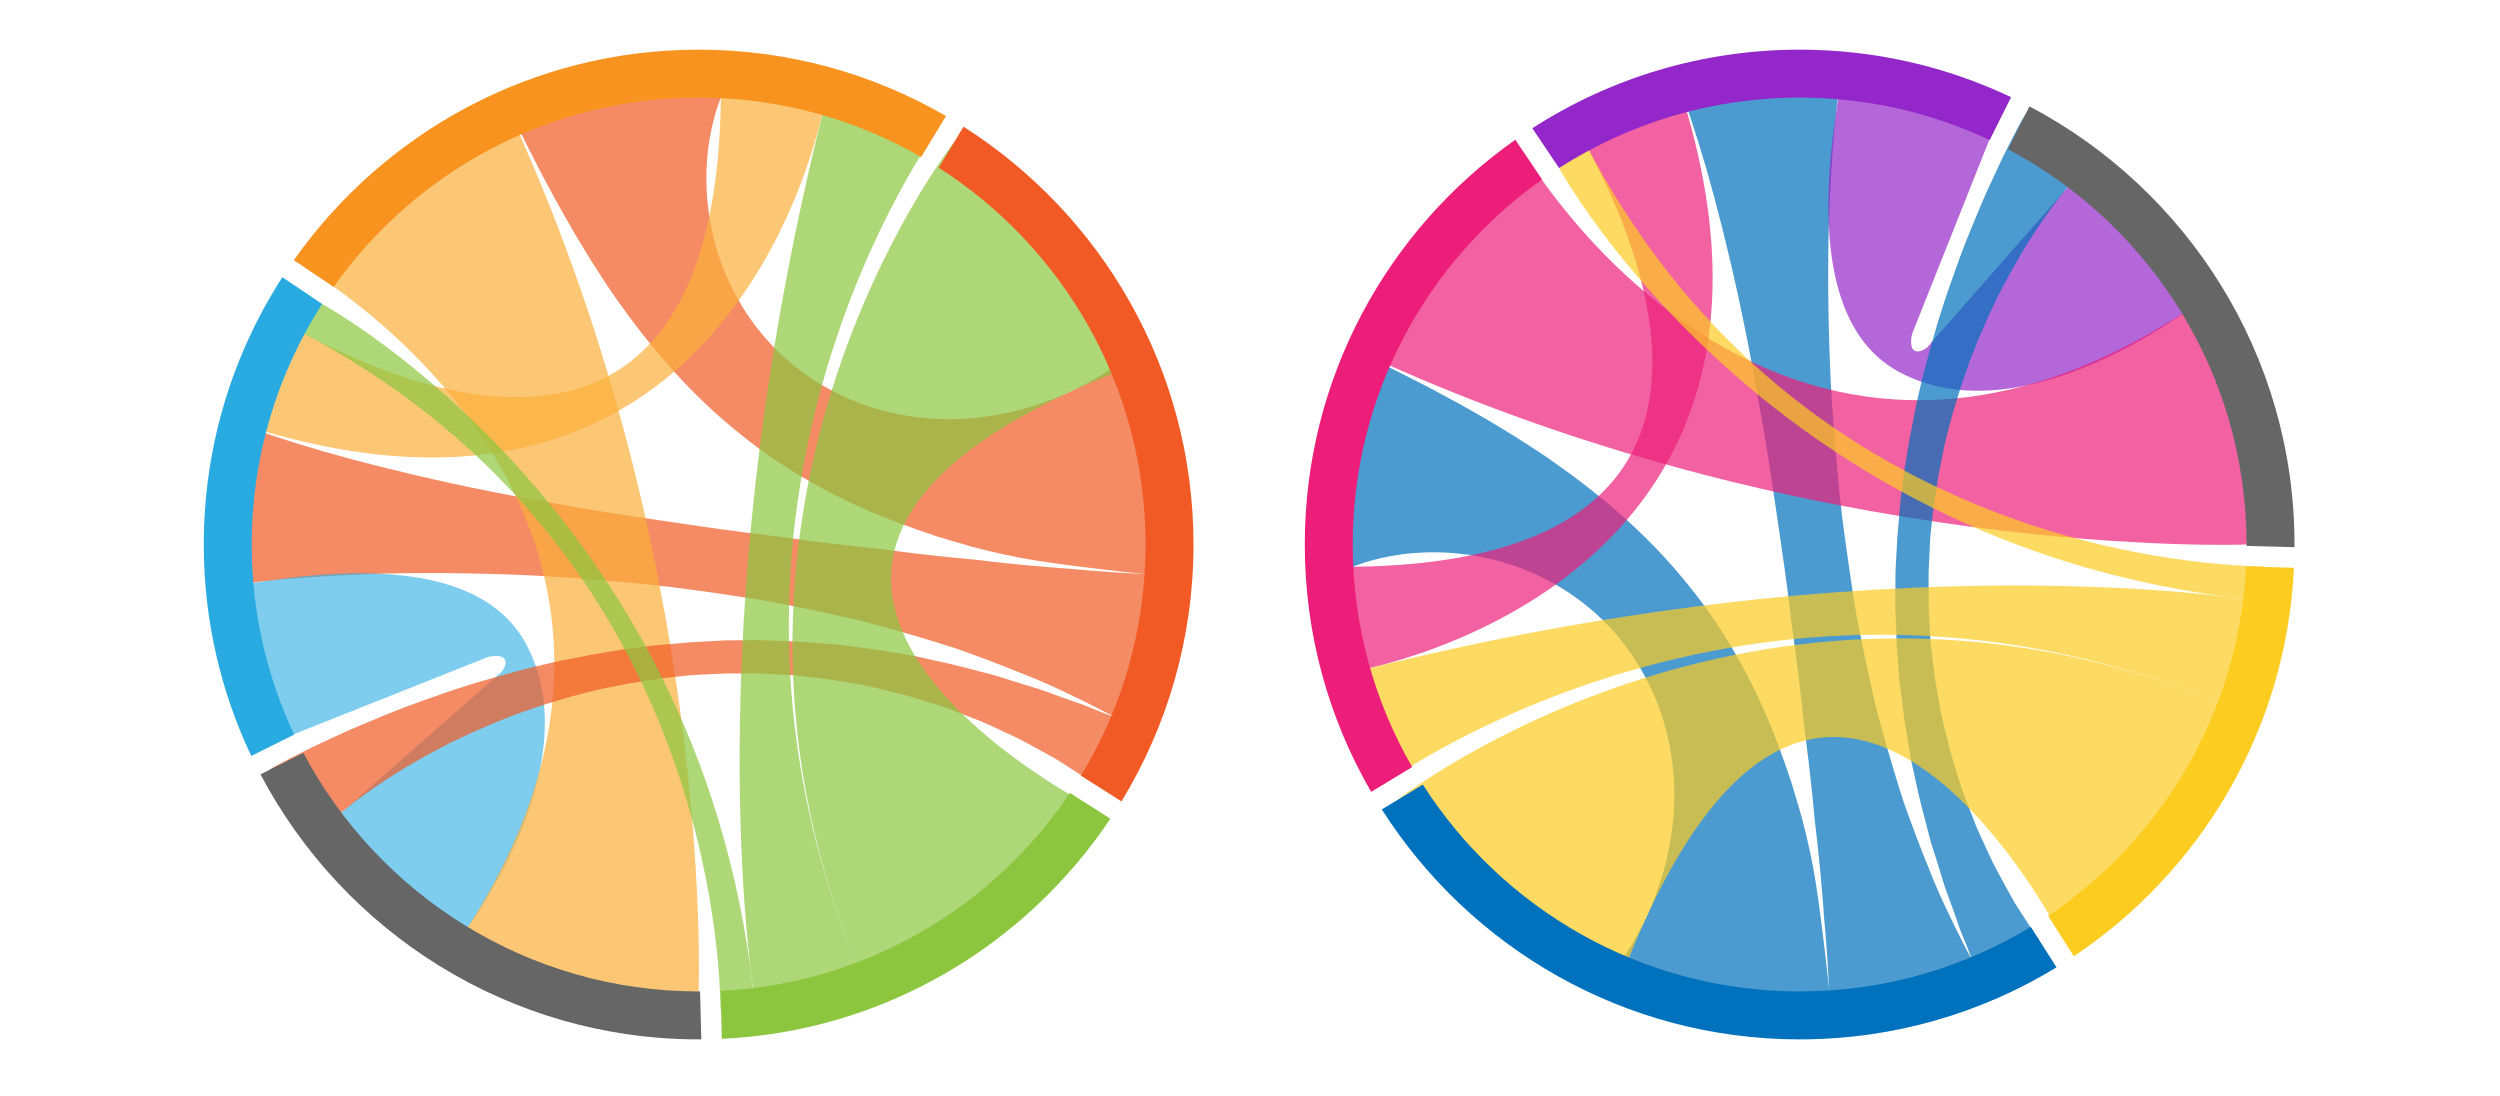 <?xml version="1.0" encoding="utf-8"?>
<!-- Generator: Adobe Illustrator 16.0.0, SVG Export Plug-In . SVG Version: 6.00 Build 0)  -->
<!DOCTYPE svg PUBLIC "-//W3C//DTD SVG 1.1//EN" "http://www.w3.org/Graphics/SVG/1.1/DTD/svg11.dtd">
<svg version="1.1" xmlns="http://www.w3.org/2000/svg" xmlns:xlink="http://www.w3.org/1999/xlink" x="0px" y="0px" width="730px"
	 height="320px" viewBox="0 0 730 320" enable-background="new 0 0 730 320" xml:space="preserve">
<g id="Layer_3">
	<g opacity="0.7">
		<path fill="#F15A24" d="M69.694,123.625c0,0,1.036,0.421,2.986,1.147c1.95,0.719,4.812,1.756,8.469,2.943
			c3.654,1.213,8.101,2.589,13.213,4.065c5.112,1.479,10.891,3.037,17.208,4.615c12.633,3.175,27.483,6.467,43.409,9.34
			c7.966,1.431,16.223,2.935,24.619,4.239c8.397,1.324,16.938,2.506,25.506,3.797c4.281,0.629,8.569,1.206,12.844,1.758
			c2.139,0.268,4.274,0.535,6.402,0.801c2.132,0.226,4.255,0.52,6.371,0.832c8.467,1.162,16.828,2.168,24.957,3.006
			c8.102,1.054,15.966,1.997,23.475,2.73c1.879,0.18,3.732,0.357,5.558,0.532c1.818,0.213,3.608,0.422,5.369,0.628
			c3.528,0.393,6.947,0.749,10.243,1.054c3.307,0.279,6.476,0.547,9.489,0.802c1.511,0.113,3.003,0.18,4.419,0.325
			c1.422,0.13,2.798,0.281,4.146,0.373c5.375,0.434,10.091,0.74,14.005,0.907c7.82,0.363,12.405,0.242,12.405,0.243l-12.57,45.473
			c0,0.001-3.728-2.314-10.455-5.791c-3.36-1.753-7.476-3.777-12.232-6.018c-2.377-1.128-4.926-2.266-7.619-3.374
			c-2.709-1.084-5.557-2.223-8.529-3.412c-2.983-1.162-6.104-2.335-9.346-3.526c-1.624-0.585-3.275-1.18-4.952-1.784
			c-1.687-0.559-3.411-1.072-5.154-1.623c-6.985-2.143-14.392-4.304-22.113-6.329c-7.771-1.814-15.841-3.548-24.069-5.171
			c-4.102-0.851-8.311-1.435-12.509-2.096c-4.206-0.636-8.432-1.251-12.665-1.815c-8.443-1.225-16.983-2.024-25.388-2.743
			c-8.413-0.691-16.674-1.344-24.734-1.654c-8.055-0.327-15.854-0.508-23.26-0.554c-7.409-0.039-14.406,0.019-20.927,0.276
			c-6.508,0.226-12.485,0.543-17.793,0.923c-5.308,0.377-9.945,0.795-13.772,1.22c-3.825,0.398-12.058,1.61-12.058,1.61
			L69.694,123.625z"/>
	</g>
	<g opacity="0.7">
		<path fill="#F15A24" d="M332.663,101.142c0,0-0.167,0.153-0.493,0.451c-0.327,0.287-0.807,0.763-1.452,1.289
			c-0.643,0.54-1.438,1.222-2.394,1.949c-0.475,0.367-0.993,0.784-1.54,1.188c-0.553,0.383-1.141,0.79-1.762,1.22
			c-2.504,1.776-5.588,3.637-9.241,5.55c-3.631,1.851-7.834,3.725-12.492,5.241c-1.164,0.382-2.362,0.806-3.589,1.154
			c-1.217,0.318-2.465,0.665-3.743,0.958c-1.283,0.316-2.578,0.604-3.899,0.825c-1.319,0.223-2.686,0.527-4.041,0.663
			c-5.478,0.778-11.285,1.006-17.208,0.504c-5.921-0.491-11.972-1.678-17.829-3.707c-5.869-2-11.526-4.863-16.732-8.39
			c-5.183-3.559-9.914-7.802-13.847-12.615c-3.978-4.769-7.202-10.042-9.676-15.444c-2.457-5.421-4.174-10.964-5.178-16.375
			c-1.035-5.396-1.376-10.647-1.261-15.487c0.083-2.431,0.246-4.747,0.529-6.954c0.332-2.218,0.669-4.291,1.094-6.228
			c0.479-1.951,0.932-3.735,1.475-5.377c0.589-1.644,1.056-3.111,1.679-4.419c0.579-1.306,1.114-2.428,1.678-3.37
			c0.523-0.943,1.034-1.685,1.476-2.245c0.386-0.494,0.745-0.842,1.003-0.992l-28,1.45c-0.914,1.602-2.449,2.918-4.71,3.592
			c-6.824,2.032-13.69,3.899-20.667,5.333c-1.895,0.39-3.806,0.212-5.466-0.478c-1.223,0.888-2.789,1.438-4.713,1.438
			c-1.191,0-2.241-0.217-3.164-0.586c0.711,1.542,1.529,3.283,2.473,5.225c1.706,3.503,3.722,7.627,6.125,12.203
			c1.174,2.294,2.418,4.708,3.818,7.2c1.301,2.519,2.772,5.113,4.308,7.786c1.49,2.691,3.112,5.444,4.838,8.249
			c1.668,2.828,3.463,5.697,5.396,8.584c1.842,2.926,3.846,5.864,5.993,8.785c1.031,1.483,2.113,2.957,3.229,4.425
			c1.088,1.483,2.234,2.952,3.391,4.422c4.648,5.875,9.729,11.7,15.32,17.21c5.547,5.548,11.659,10.703,18.054,15.482
			c6.439,4.729,13.282,8.9,20.246,12.594c6.971,3.691,14.114,6.778,21.164,9.422c3.53,1.308,7.028,2.528,10.486,3.686
			c3.465,1.056,6.882,2.074,10.223,3.03c6.689,1.792,13.035,3.155,19.06,4.106c15.438,2.438,39.25,4.743,39.25,4.743
			L332.663,101.142z"/>
	</g>
	<path opacity="0.6" fill="#29ABE2" d="M67,170.25l11.833,46.917l63.667-25.334c0,0,3.513-0.897,4.709,0.459
		c1.25,1.417-0.709,3.875-0.709,3.875l-49,43l36,36c0,0,40-50.667,20-87.334C133.499,151.167,55.667,176.25,67,170.25z"/>
	<path opacity="0.7" fill="#FBB03B" d="M204,289.5c0,0,5.001-128.893-57-260.53L89.863,78.7c0,0,125.121,72.728,45.462,194.014
		c-1.827,2.453,29.008,19.953,29.008,19.953L204,289.5z"/>
	<path opacity="0.7" fill="#FBB03B" d="M69.694,123.625l10.973-31c0,0,133.83,86.708,129.748-73.958
		C210.333,18.667,241,28.97,241,28.97S217.055,171.916,69.694,123.625z"/>
	<g opacity="0.7">
		<path fill="#F15A24" d="M78.687,224.736c0,0,0.238-0.139,0.698-0.407c0.256-0.149,0.573-0.336,0.95-0.557
			c0.343-0.188,0.741-0.407,1.191-0.654c1.79-0.989,4.411-2.288,7.669-3.938c3.268-1.649,7.277-3.471,11.829-5.566
			c2.301-0.997,4.727-2.09,7.333-3.118c2.566-1.111,5.292-2.2,8.138-3.319c1.413-0.581,2.892-1.087,4.38-1.641
			c1.497-0.532,2.998-1.127,4.564-1.634c3.1-1.09,6.28-2.26,9.615-3.279c3.302-1.104,6.75-2.064,10.262-3.055
			c1.745-0.528,3.533-0.983,5.329-1.471c1.801-0.467,3.6-1.001,5.447-1.422c3.697-0.828,7.421-1.78,11.262-2.443
			c1.915-0.352,3.832-0.74,5.759-1.126c1.939-0.328,3.888-0.658,5.844-0.989c0.978-0.165,1.958-0.33,2.939-0.496l2.969-0.378
			c1.981-0.25,3.969-0.5,5.96-0.751c1.994-0.229,4.004-0.347,6.008-0.524c1.003-0.088,2.008-0.149,3.009-0.259
			c1.001-0.11,2.004-0.201,3.012-0.24l6.036-0.33c1.005-0.051,2.01-0.12,3.015-0.153l3.016-0.021
			c2.009-0.014,4.014-0.027,6.013-0.041c2-0.036,3.99,0.136,5.975,0.193c1.984,0.099,3.962,0.153,5.934,0.195
			c1.965,0.146,3.92,0.29,5.863,0.435c1.943,0.157,3.881,0.269,5.796,0.464c1.91,0.245,3.806,0.488,5.687,0.729
			c1.88,0.252,3.753,0.462,5.596,0.745c1.84,0.306,3.663,0.608,5.466,0.907c1.808,0.299,3.595,0.595,5.361,0.887
			c1.755,0.346,3.474,0.756,5.18,1.124c6.846,1.413,13.212,3.178,19.15,4.725c2.918,0.906,5.691,1.854,8.381,2.64
			c1.341,0.407,2.648,0.804,3.919,1.189c1.258,0.417,2.456,0.881,3.632,1.3c2.346,0.851,4.538,1.666,6.598,2.361
			c1.027,0.356,2.013,0.699,2.955,1.025c0.919,0.374,1.795,0.73,2.627,1.069c3.317,1.383,6.005,2.342,7.808,3.062
			c1.815,0.702,2.783,1.077,2.783,1.077l-10.024,17.927c0,0-0.793-0.524-2.281-1.509c-1.498-0.969-3.656-2.475-6.494-4.248
			c-0.707-0.449-1.452-0.923-2.233-1.42c-0.804-0.451-1.646-0.922-2.523-1.414c-1.75-0.997-3.673-2.02-5.726-3.13
			c-1.03-0.547-2.08-1.146-3.187-1.701c-1.12-0.526-2.272-1.067-3.455-1.622c-2.361-1.129-4.882-2.236-7.507-3.415
			c-2.682-1.033-5.477-2.108-8.368-3.222c-0.725-0.279-1.456-0.562-2.192-0.846c-0.735-0.292-1.508-0.478-2.27-0.725
			c-1.532-0.466-3.087-0.939-4.665-1.42c-1.58-0.473-3.174-0.989-4.805-1.445c-1.645-0.403-3.309-0.812-4.992-1.226
			c-1.686-0.412-3.389-0.829-5.11-1.25c-1.736-0.343-3.502-0.613-5.277-0.929c-1.777-0.307-3.569-0.615-5.375-0.926
			c-1.812-0.263-3.648-0.443-5.491-0.672c-1.845-0.217-3.701-0.436-5.566-0.654c-1.873-0.13-3.757-0.249-5.651-0.331
			c-1.894-0.066-3.792-0.248-5.702-0.223c-1.909,0.001-3.823,0.002-5.742,0.003h-2.88c-0.96,0.025-1.921,0.087-2.882,0.129
			l-5.771,0.278c-1.926,0.058-3.84,0.32-5.754,0.521c-1.912,0.229-3.827,0.397-5.726,0.674c-1.896,0.298-3.788,0.596-5.674,0.892
			l-2.823,0.445c-0.933,0.188-1.865,0.375-2.794,0.562c-1.858,0.372-3.708,0.743-5.55,1.112c-1.835,0.397-3.641,0.896-5.438,1.362
			c-3.608,0.878-7.098,2.036-10.552,3.059c-1.726,0.519-3.403,1.148-5.082,1.707c-1.668,0.593-3.346,1.096-4.948,1.769
			c-3.222,1.292-6.371,2.538-9.373,3.911c-3.033,1.291-5.911,2.71-8.703,4.043c-1.391,0.68-2.716,1.44-4.037,2.135
			c-1.312,0.715-2.616,1.377-3.851,2.107c-2.489,1.425-4.876,2.771-7.08,4.164c-2.218,1.37-4.253,2.771-6.18,4.051
			c-3.823,2.602-7.038,5.021-9.577,7.092c-2.579,2.023-4.438,3.774-5.67,4.911c-0.304,0.286-0.572,0.54-0.803,0.759
			c-0.191,0.194-0.352,0.358-0.481,0.491c-0.305,0.303-0.462,0.458-0.462,0.458L78.687,224.736z"/>
	</g>
	<path opacity="0.7" fill="#8CC63F" d="M94.064,88.751l-13.397,4.583c121.71,59.114,129.379,178.282,129.733,201.252
		c0.441,0.139,0.846,0.446,1.13,0.991c0.539,1.034,1.169,1.992,1.853,2.907c2.083-0.055,4.166-0.094,6.249-0.121
		c0.724-1.16,0.817-2.095,0.951-2.363C207.917,150.667,94.064,88.751,94.064,88.751z"/>
	<path opacity="0.7" fill="#8CC63F" d="M221,296c0,0-20.578-110.831,21.422-271.498c0.667,0,31.678,12.881,31.678,12.881
		s-81.767,110.618-21.767,249.284C252.333,287.333,221,296,221,296z"/>
	<path opacity="0.7" fill="#8CC63F" d="M278.681,41.403c0,0-85.68,108.598-26.347,245.264l66.311-51.155
		c0,0-142.036-72.574,16.73-130.449C335.474,105.299,278.681,41.403,278.681,41.403z"/>
	<g opacity="0.7">
		<path fill="#0071BC" d="M490.122,24.694c0,0,0.421,1.036,1.146,2.986c0.719,1.949,1.756,4.812,2.943,8.469
			c1.214,3.653,2.59,8.101,4.065,13.213c1.479,5.111,3.037,10.891,4.615,17.207c3.175,12.633,6.467,27.483,9.34,43.408
			c1.431,7.967,2.936,16.224,4.239,24.619c1.324,8.396,2.506,16.938,3.797,25.506c0.629,4.281,1.206,8.569,1.759,12.844
			c0.268,2.14,0.534,4.274,0.801,6.402c0.227,2.133,0.52,4.256,0.832,6.371c1.161,8.467,2.168,16.828,3.006,24.957
			c1.054,8.102,1.997,15.966,2.73,23.475c0.18,1.879,0.357,3.732,0.532,5.558c0.213,1.817,0.422,3.608,0.628,5.369
			c0.393,3.528,0.749,6.947,1.054,10.243c0.279,3.307,0.547,6.475,0.802,9.488c0.113,1.512,0.18,3.004,0.325,4.42
			c0.13,1.422,0.281,2.799,0.373,4.146c0.434,5.375,0.74,10.092,0.907,14.005c0.363,7.819,0.242,12.405,0.243,12.405l45.473-12.57
			c0.001,0-2.314-3.729-5.791-10.455c-1.753-3.359-3.777-7.476-6.018-12.232c-1.128-2.377-2.266-4.926-3.374-7.618
			c-1.084-2.709-2.223-5.558-3.412-8.529c-1.162-2.983-2.335-6.104-3.526-9.346c-0.585-1.624-1.18-3.274-1.784-4.952
			c-0.559-1.687-1.072-3.41-1.623-5.154c-2.143-6.984-4.304-14.392-6.329-22.112c-1.814-7.771-3.548-15.841-5.171-24.069
			c-0.851-4.102-1.435-8.311-2.096-12.509c-0.636-4.206-1.251-8.432-1.815-12.665c-1.225-8.443-2.024-16.983-2.743-25.389
			c-0.691-8.412-1.344-16.674-1.654-24.733c-0.327-8.056-0.508-15.854-0.554-23.261c-0.039-7.408,0.019-14.405,0.276-20.926
			c0.226-6.508,0.543-12.485,0.923-17.794c0.377-5.308,0.795-9.945,1.22-13.772c0.398-3.824,1.61-12.058,1.61-12.058L490.122,24.694
			z"/>
	</g>
	<g opacity="0.7">
		<path fill="#0071BC" d="M467.639,287.663c0,0,0.153-0.168,0.451-0.492c0.287-0.328,0.762-0.808,1.288-1.452
			c0.54-0.644,1.222-1.438,1.949-2.394c0.366-0.475,0.784-0.993,1.188-1.539c0.383-0.554,0.789-1.141,1.219-1.762
			c1.776-2.505,3.638-5.589,5.551-9.242c1.852-3.631,3.725-7.834,5.24-12.491c0.383-1.163,0.807-2.362,1.154-3.589
			c0.318-1.217,0.665-2.465,0.959-3.743c0.316-1.282,0.604-2.578,0.824-3.899c0.223-1.318,0.527-2.686,0.663-4.04
			c0.778-5.478,1.006-11.284,0.504-17.208c-0.491-5.921-1.678-11.971-3.706-17.828c-2-5.869-4.863-11.525-8.391-16.732
			c-3.559-5.183-7.802-9.914-12.615-13.846c-4.77-3.979-10.041-7.203-15.444-9.677c-5.421-2.456-10.964-4.174-16.376-5.179
			c-5.396-1.035-10.646-1.376-15.486-1.26c-2.432,0.082-4.747,0.245-6.954,0.528c-2.218,0.331-4.29,0.669-6.228,1.094
			c-1.951,0.479-3.735,0.932-5.378,1.476c-1.644,0.589-3.11,1.055-4.419,1.679c-1.306,0.579-2.428,1.114-3.37,1.678
			c-0.943,0.523-1.686,1.034-2.245,1.476c-0.493,0.387-0.842,0.746-0.992,1.004l1.45-28.001c1.602-0.914,2.919-2.449,3.592-4.71
			c2.032-6.824,3.899-13.691,5.334-20.668c0.39-1.895,0.212-3.806-0.479-5.466c0.889-1.223,1.438-2.789,1.438-4.713
			c0-1.191-0.217-2.241-0.586-3.164c1.542,0.711,3.282,1.528,5.225,2.473c3.504,1.706,7.628,3.722,12.203,6.125
			c2.294,1.175,4.708,2.418,7.2,3.818c2.519,1.301,5.112,2.772,7.786,4.308c2.691,1.49,5.444,3.111,8.248,4.838
			c2.828,1.669,5.697,3.463,8.584,5.396c2.927,1.843,5.864,3.846,8.785,5.994c1.483,1.03,2.957,2.112,4.425,3.229
			c1.483,1.088,2.952,2.234,4.423,3.391c5.875,4.648,11.7,9.729,17.21,15.32c5.549,5.547,10.703,11.658,15.482,18.053
			c4.729,6.439,8.9,13.282,12.594,20.246c3.691,6.971,6.778,14.113,9.423,21.164c1.308,3.53,2.528,7.028,3.686,10.486
			c1.056,3.465,2.074,6.881,3.03,10.223c1.792,6.688,3.155,13.035,4.106,19.06c2.438,15.438,4.743,39.25,4.743,39.25
			L467.639,287.663z"/>
	</g>
	<path opacity="0.7" fill="#9327C9" d="M536.747,22l46.917,11.833L558.33,97.499c0,0-0.897,3.513,0.459,4.709
		c1.417,1.25,3.875-0.709,3.875-0.709l43-49l36,36c0,0-50.667,40-87.334,20C517.664,88.499,542.747,10.667,536.747,22z"/>
	<path opacity="0.7" fill="#ED1E79" d="M655.997,159c0,0-128.893,5.001-260.53-56.999l49.729-57.138
		c0,0,72.729,125.121,194.015,45.462c2.453-1.826,19.953,29.008,19.953,29.008L655.997,159z"/>
	<path opacity="0.7" fill="#ED1E79" d="M490.122,24.694l-31,10.973c0,0,86.708,133.83-73.959,129.748
		c0-0.082,10.304,30.585,10.304,30.585S538.413,172.056,490.122,24.694z"/>
	<g opacity="0.7">
		<path fill="#0071BC" d="M591.233,33.687c0,0-0.139,0.238-0.407,0.698c-0.149,0.256-0.336,0.573-0.557,0.95
			c-0.188,0.344-0.407,0.741-0.654,1.191c-0.989,1.789-2.288,4.41-3.938,7.67c-1.649,3.268-3.471,7.276-5.566,11.828
			c-0.997,2.302-2.09,4.728-3.118,7.334c-1.111,2.566-2.2,5.293-3.319,8.138c-0.581,1.413-1.087,2.892-1.641,4.38
			c-0.532,1.498-1.127,2.998-1.634,4.564c-1.09,3.1-2.26,6.28-3.279,9.615c-1.104,3.302-2.064,6.75-3.055,10.262
			c-0.528,1.744-0.983,3.533-1.471,5.328c-0.467,1.802-1.001,3.601-1.422,5.447c-0.828,3.697-1.78,7.422-2.443,11.262
			c-0.352,1.916-0.74,3.832-1.126,5.76c-0.328,1.938-0.658,3.887-0.989,5.844c-0.165,0.978-0.33,1.957-0.496,2.938l-0.378,2.969
			c-0.25,1.981-0.5,3.969-0.751,5.96c-0.229,1.994-0.347,4.004-0.524,6.009c-0.088,1.003-0.149,2.008-0.259,3.009
			c-0.11,1.002-0.201,2.005-0.24,3.012l-0.33,6.036c-0.051,1.005-0.12,2.011-0.153,3.015l-0.021,3.016
			c-0.014,2.01-0.027,4.015-0.041,6.014c-0.036,2,0.136,3.99,0.193,5.975c0.099,1.984,0.153,3.963,0.195,5.934
			c0.146,1.965,0.29,3.92,0.435,5.863c0.157,1.943,0.269,3.882,0.464,5.797c0.245,1.91,0.488,3.807,0.729,5.687
			c0.252,1.88,0.462,3.753,0.745,5.596c0.306,1.84,0.608,3.663,0.907,5.466c0.299,1.808,0.595,3.596,0.887,5.361
			c0.346,1.755,0.756,3.474,1.124,5.18c1.413,6.846,3.178,13.213,4.725,19.15c0.906,2.918,1.854,5.691,2.64,8.381
			c0.407,1.342,0.804,2.648,1.189,3.92c0.417,1.258,0.881,2.455,1.3,3.631c0.851,2.346,1.666,4.539,2.361,6.599
			c0.356,1.027,0.699,2.013,1.025,2.955c0.374,0.919,0.73,1.796,1.069,2.627c1.383,3.317,2.342,6.005,3.062,7.808
			c0.702,1.814,1.077,2.783,1.077,2.783l17.927-10.025c0,0-0.524-0.793-1.509-2.281c-0.969-1.498-2.475-3.656-4.248-6.493
			c-0.449-0.707-0.923-1.452-1.42-2.233c-0.451-0.805-0.922-1.646-1.414-2.523c-0.997-1.75-2.02-3.673-3.13-5.725
			c-0.547-1.03-1.146-2.08-1.701-3.188c-0.526-1.12-1.067-2.271-1.622-3.455c-1.129-2.36-2.236-4.881-3.415-7.507
			c-1.033-2.683-2.108-5.477-3.222-8.368c-0.279-0.725-0.562-1.455-0.846-2.192c-0.292-0.735-0.478-1.508-0.725-2.27
			c-0.466-1.532-0.939-3.087-1.42-4.665c-0.473-1.58-0.989-3.174-1.445-4.805c-0.403-1.645-0.812-3.309-1.226-4.992
			c-0.412-1.686-0.829-3.389-1.25-5.109c-0.343-1.736-0.613-3.502-0.929-5.277c-0.307-1.777-0.615-3.569-0.926-5.375
			c-0.263-1.812-0.443-3.647-0.672-5.49c-0.217-1.845-0.436-3.701-0.654-5.566c-0.13-1.873-0.249-3.758-0.331-5.651
			c-0.066-1.894-0.248-3.792-0.223-5.702c0.001-1.908,0.002-3.823,0.003-5.742v-2.88c0.025-0.96,0.087-1.921,0.129-2.882
			l0.278-5.771c0.058-1.927,0.32-3.841,0.521-5.754c0.229-1.911,0.397-3.827,0.674-5.726c0.298-1.896,0.596-3.788,0.892-5.674
			l0.445-2.823c0.188-0.933,0.375-1.864,0.562-2.794c0.372-1.858,0.743-3.709,1.112-5.551c0.397-1.836,0.896-3.641,1.362-5.438
			c0.878-3.608,2.036-7.098,3.059-10.552c0.519-1.726,1.148-3.403,1.707-5.081c0.593-1.669,1.096-3.346,1.769-4.949
			c1.292-3.221,2.538-6.371,3.911-9.373c1.291-3.032,2.71-5.91,4.043-8.703c0.68-1.391,1.44-2.715,2.135-4.036
			c0.715-1.312,1.377-2.616,2.107-3.851c1.425-2.49,2.771-4.877,4.164-7.08c1.37-2.219,2.771-4.254,4.051-6.181
			c2.602-3.823,5.021-7.038,7.092-9.577c2.023-2.578,3.774-4.438,4.911-5.67c0.286-0.304,0.54-0.572,0.759-0.803
			c0.194-0.191,0.358-0.352,0.491-0.481c0.303-0.305,0.458-0.462,0.458-0.462L591.233,33.687z"/>
	</g>
	<path opacity="0.7" fill="#FCCC21" d="M455.248,49.063l4.582-13.396c59.115,121.71,178.282,129.379,201.253,129.732
		c0.139,0.441,0.446,0.847,0.991,1.131c1.034,0.539,1.992,1.17,2.907,1.854c-0.055,2.082-0.094,4.165-0.121,6.248
		c-1.16,0.725-2.095,0.817-2.363,0.951C517.164,162.917,455.248,49.063,455.248,49.063z"/>
	<path opacity="0.7" fill="#FCCC21" d="M662.497,176c0,0-110.831-20.577-271.498,21.423c0,0.666,12.881,31.678,12.881,31.678
		s110.618-81.768,249.284-21.768C653.83,207.333,662.497,176,662.497,176z"/>
	<path opacity="0.7" fill="#FCCC21" d="M407.9,233.681c0,0,108.598-85.68,245.264-26.348l-51.155,66.312
		c0,0-72.574-142.036-130.449,16.73C471.797,290.474,407.9,233.681,407.9,233.681z"/>
</g>
<g id="Layer_1">
	<path fill="#8CC63F" d="M312.421,231.551c-22.327,33.257-59.531,55.724-102.006,57.79l0.366,13.995
		c47.279-2.195,88.69-27.216,113.448-64.271L312.421,231.551z"/>
	<path fill="#F15A24" d="M274.101,48.971C310.391,72.173,334.5,112.823,334.5,159c0,24.685-6.891,47.79-18.847,67.495l11.811,7.517
		C340.806,212.132,348.5,186.448,348.5,159c0-51.246-26.817-96.342-67.152-122.003L274.101,48.971z"/>
	<path fill="#29ABE2" d="M73.5,159c0-25.844,7.552-49.957,20.564-70.249l-11.618-7.806C67.931,103.47,59.5,130.269,59.5,159
		c0,22.074,4.983,43.005,13.871,61.736l12.533-6.244C77.955,197.643,73.5,178.833,73.5,159z"/>
	<path fill="#666666" d="M204.417,289.495c-0.139,0-0.277,0.005-0.417,0.005c-49.992,0-93.501-28.262-115.41-69.642l-12.532,6.244
		C100.269,272.077,148.53,303.5,204,303.5c0.262,0,0.521-0.009,0.783-0.01L204.417,289.495z"/>
	<path fill="#F7931E" d="M97.42,83.777C121.076,50.358,160.032,28.5,204,28.5c23.639,0,45.83,6.319,64.974,17.354l7.247-11.974
		C254.96,21.561,230.29,14.5,204,14.5c-48.8,0-92.022,24.32-118.197,61.472L97.42,83.777z"/>
	<path fill="#FCCC21" d="M598.048,267.421c33.257-22.326,55.724-59.531,57.79-102.006l13.995,0.366
		c-2.195,47.278-27.216,88.69-64.271,113.448L598.048,267.421z"/>
	<path fill="#0071BC" d="M415.468,229.101c23.202,36.29,63.853,60.399,110.029,60.399c24.685,0,47.79-6.891,67.495-18.847
		l7.517,11.811c-21.88,13.342-47.563,21.036-75.012,21.036c-51.245,0-96.342-26.817-122.004-67.152L415.468,229.101z"/>
	<path fill="#9327C9" d="M525.497,28.5c-25.844,0-49.957,7.552-70.249,20.563l-7.806-11.617
		C469.967,22.931,496.766,14.5,525.497,14.5c22.074,0,43.005,4.983,61.736,13.871l-6.244,12.533
		C564.14,32.955,545.33,28.5,525.497,28.5z"/>
	<path fill="#666666" d="M655.992,159.417c0-0.14,0.005-0.277,0.005-0.417c0-49.992-28.262-93.501-69.642-115.41l6.244-12.532
		C638.574,55.269,669.997,103.53,669.997,159c0,0.262-0.009,0.521-0.01,0.783L655.992,159.417z"/>
	<path fill="#ED1E79" d="M450.274,52.42c-33.419,23.656-55.277,62.612-55.277,106.58c0,23.64,6.318,45.83,17.354,64.974
		l-11.975,7.247c-12.319-21.261-19.38-45.931-19.38-72.221c0-48.8,24.319-92.022,61.472-118.197L450.274,52.42z"/>
</g>
</svg>
